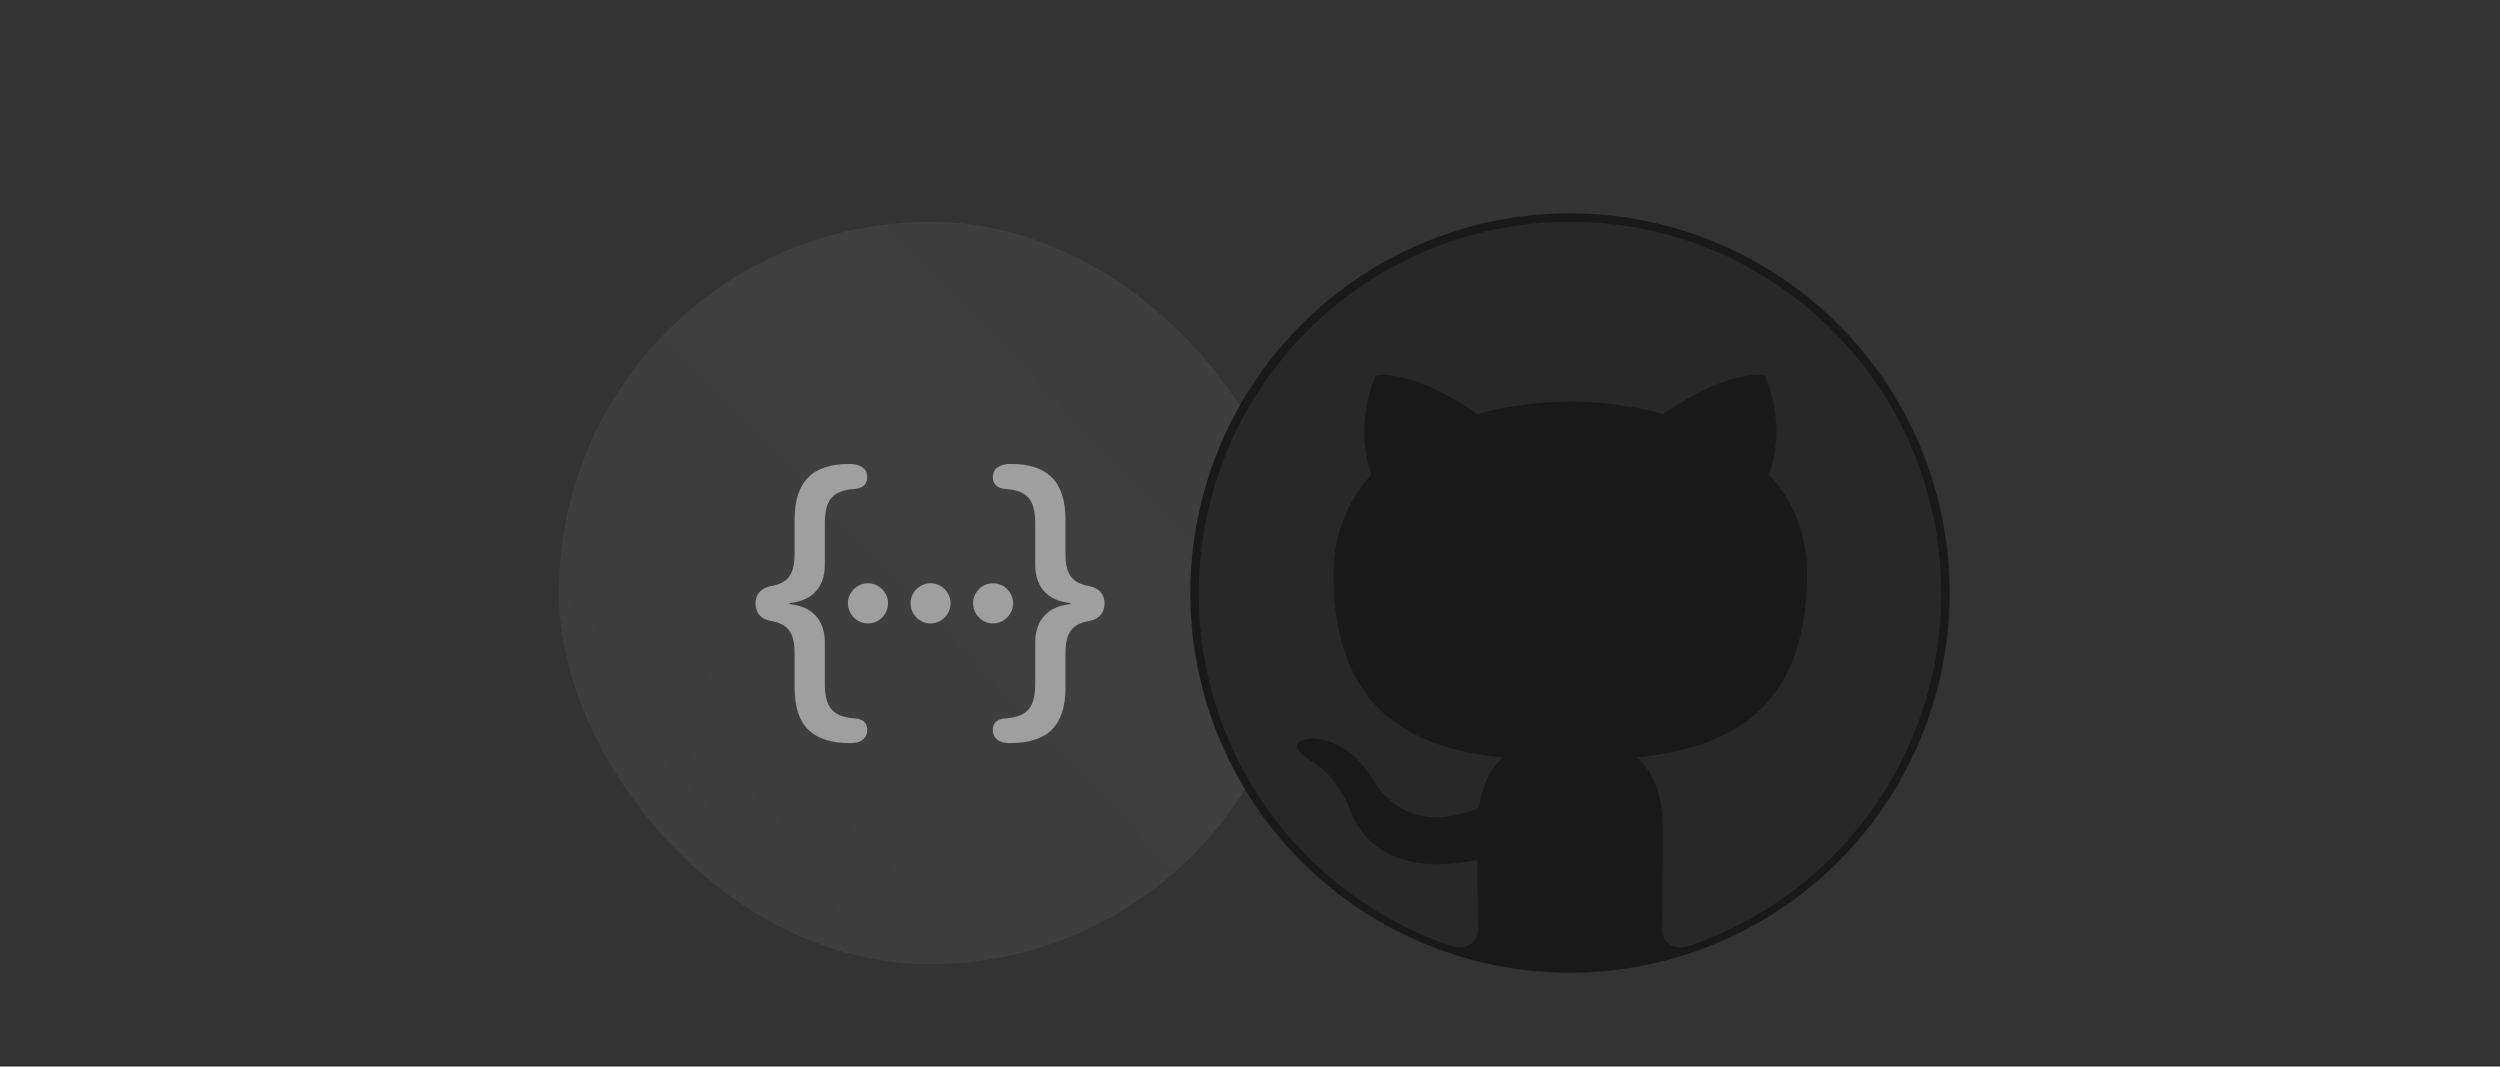 <svg width="586" height="250" viewBox="0 0 586 250" fill="none" xmlns="http://www.w3.org/2000/svg">
<rect x="0" y="0" width="586" height="250" fill="#333333" stroke="none"/>
<rect x="131" y="52" width="174" height="174" rx="87" fill="#E9EEF7" fill-opacity="0.05"/>
<rect x="131" y="52" width="174" height="174" rx="87" fill="url(#paint0_linear_18_20444)" fill-opacity="0.05"/>
<path d="M177.094 141.438C177.094 139.312 178.344 137.844 180.719 137.375C184.656 136.688 186.25 134.719 186.25 129.844V121.875C186.25 112.906 190.375 108.75 199.094 108.75C199.875 108.75 200.531 108.844 201.094 109.031C202.562 109.5 203.281 110.469 203.281 111.781C203.281 113.156 202.656 114 201.5 114.375C201.156 114.5 200.688 114.594 200.188 114.625C195.188 115 193.344 117.125 193.344 122.688V132.344C193.344 137.719 190.312 140.812 185.188 141.344C184.969 141.344 184.969 141.625 185.188 141.625C190.312 142.156 193.344 145.25 193.344 150.625V160.281C193.344 165.812 195.188 167.969 200.188 168.375C200.594 168.406 200.938 168.469 201.281 168.531C202.625 168.906 203.281 169.719 203.281 171.156C203.281 172.469 202.562 173.5 201.094 173.969C200.625 174.094 200 174.188 199.344 174.188C190.406 174.188 186.25 170.094 186.25 161.125V153.125C186.25 148.25 184.688 146.25 180.719 145.562C178.344 145.125 177.094 143.625 177.094 141.438ZM258.906 141.438C258.906 143.625 257.656 145.125 255.281 145.562C251.312 146.25 249.75 148.25 249.75 153.125V161.125C249.75 170.094 245.625 174.188 236.656 174.188C236.031 174.188 235.375 174.094 234.906 173.969C233.438 173.5 232.719 172.469 232.719 171.156C232.719 169.719 233.375 168.906 234.719 168.531C235.062 168.469 235.406 168.406 235.812 168.375C240.812 167.969 242.656 165.812 242.656 160.281V150.625C242.656 145.25 245.688 142.156 250.812 141.625C251.031 141.625 251.031 141.344 250.812 141.344C245.688 140.812 242.656 137.719 242.656 132.344V122.688C242.656 117.125 240.812 115 235.812 114.625C235.312 114.594 234.844 114.5 234.5 114.375C233.344 114 232.719 113.156 232.719 111.781C232.719 110.469 233.438 109.5 234.906 109.031C235.469 108.844 236.125 108.75 236.906 108.75C245.625 108.75 249.75 112.906 249.75 121.875V129.844C249.75 134.719 251.344 136.688 255.281 137.375C257.656 137.844 258.906 139.312 258.906 141.438ZM203.469 146.125C200.875 146.125 198.75 144 198.75 141.406C198.75 138.844 200.875 136.719 203.469 136.719C206 136.719 208.156 138.844 208.156 141.406C208.156 144 206.031 146.125 203.469 146.125ZM218.125 146.125C215.531 146.125 213.438 144 213.438 141.406C213.438 138.844 215.531 136.719 218.125 136.719C220.688 136.719 222.812 138.844 222.812 141.406C222.812 144 220.688 146.125 218.125 146.125ZM232.781 146.125C230.188 146.125 228.094 144 228.094 141.406C228.094 138.844 230.188 136.719 232.781 136.719C235.344 136.719 237.469 138.844 237.469 141.406C237.469 144 235.344 146.125 232.781 146.125Z" fill="white" fill-opacity="0.5"/>
<circle cx="368" cy="139" r="88" fill="#191919" stroke="#191919" stroke-width="2"/>
<path fill-rule="evenodd" clip-rule="evenodd" d="M368.072 52C319.923 52 281 90.969 281 139.178C281 177.714 305.94 210.335 340.537 221.88C344.863 222.748 346.447 220.004 346.447 217.696C346.447 215.675 346.305 208.748 346.305 201.53C322.084 206.727 317.04 191.137 317.04 191.137C313.147 181.034 307.38 178.437 307.38 178.437C299.452 173.097 307.957 173.097 307.957 173.097C316.751 173.674 321.365 182.045 321.365 182.045C329.149 195.323 341.691 191.571 346.736 189.262C347.456 183.632 349.764 179.735 352.215 177.571C332.897 175.55 312.571 168.045 312.571 134.559C312.571 125.032 316.029 117.239 321.508 111.177C320.643 109.013 317.615 100.062 322.374 88.083C322.374 88.083 329.726 85.773 346.303 97.032C353.4 95.124 360.72 94.153 368.072 94.144C375.424 94.144 382.918 95.156 389.839 97.032C406.418 85.773 413.77 88.083 413.77 88.083C418.529 100.062 415.499 109.013 414.634 111.177C420.257 117.239 423.572 125.032 423.572 134.559C423.572 168.045 403.247 175.405 383.785 177.571C386.957 180.313 389.695 185.508 389.695 193.736C389.695 205.426 389.552 214.809 389.552 217.694C389.552 220.004 391.138 222.748 395.462 221.882C430.06 210.333 455 177.714 455 139.178C455.142 90.969 416.076 52 368.072 52Z" fill="#282828"/>
<defs>
<linearGradient id="paint0_linear_18_20444" x1="-31.952" y1="32.667" x2="142.285" y2="-133.506" gradientUnits="userSpaceOnUse">
<stop stop-color="#808080" stop-opacity="0.8"/>
<stop offset="0.175" stop-color="#808080" stop-opacity="0.5"/>
<stop offset="0.553" stop-color="#808080" stop-opacity="0.8"/>
<stop offset="0.898" stop-color="#808080" stop-opacity="0.5"/>
<stop offset="1" stop-color="#808080" stop-opacity="0.8"/>
</linearGradient>
</defs>
</svg>

